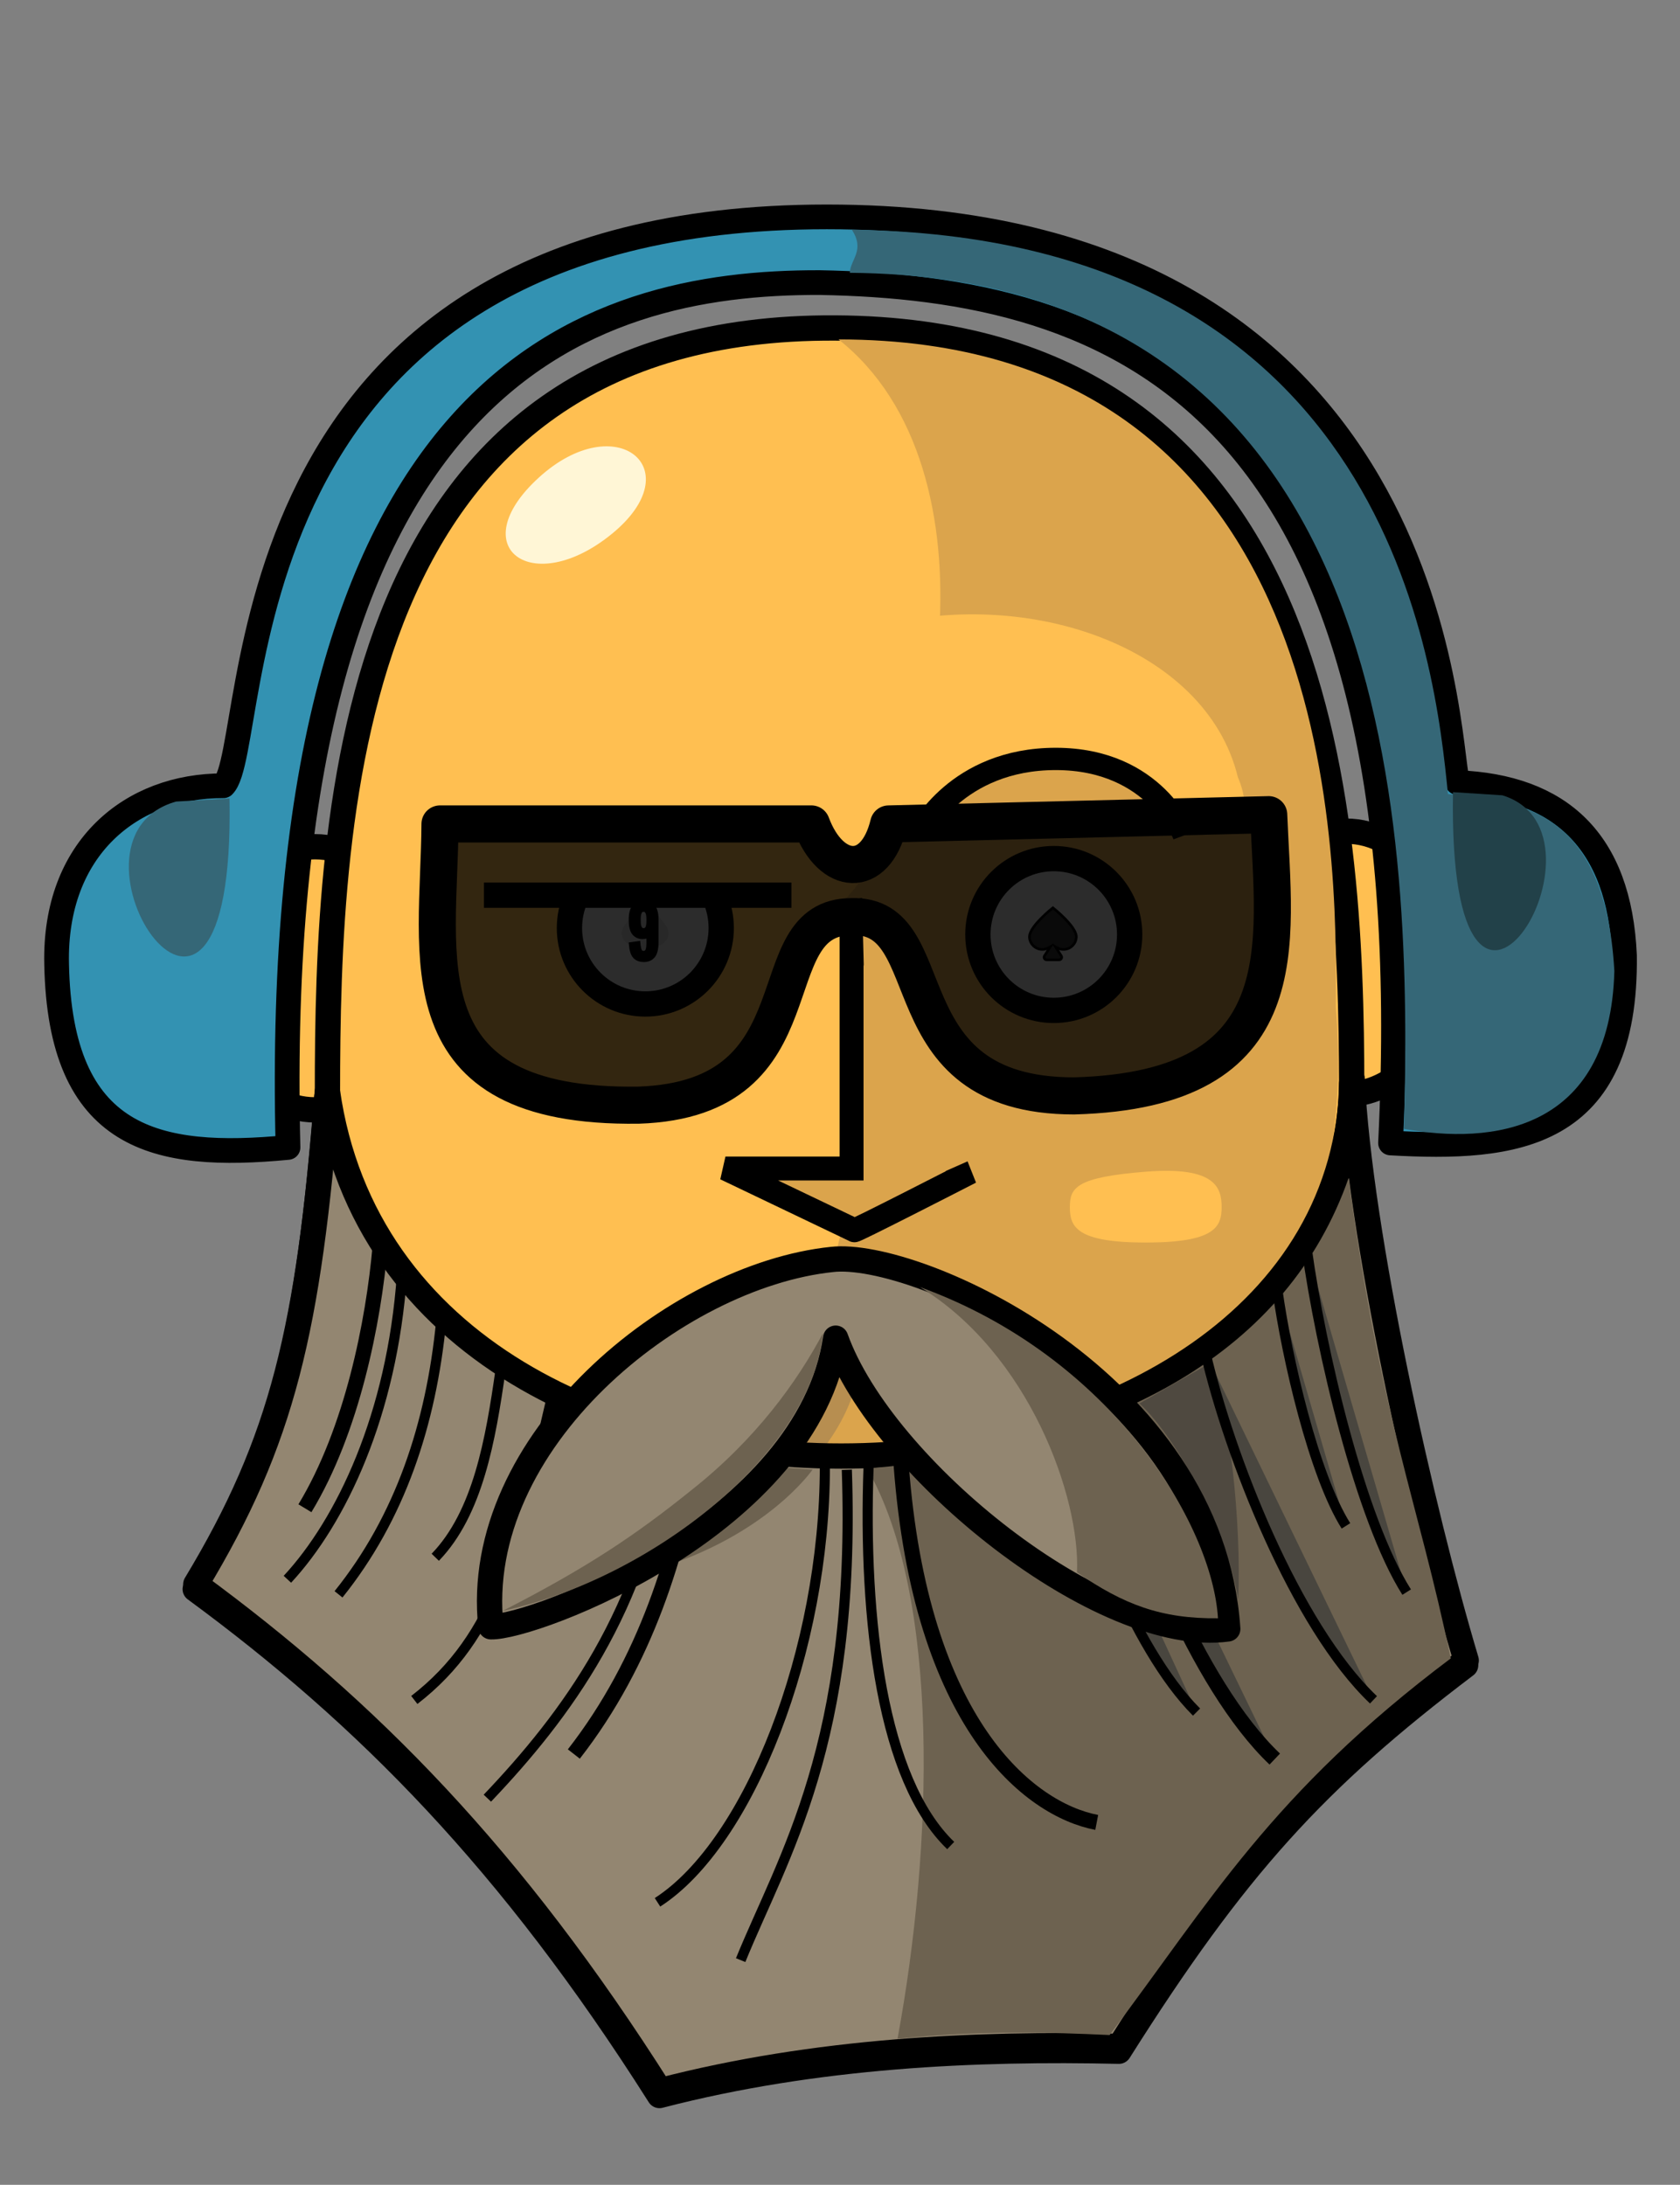 <?xml version="1.0" encoding="utf-8"?>
<svg id="master-artboard" viewBox="0 0 1124.015 1461.564" version="1.1" xmlns="http://www.w3.org/2000/svg" x="0px" y="0px" style="enable-background:new 0 0 336 235.2;" width="1124.015px" height="1461.564px"><rect x="0" y="0" width="1124.015" height="1461.564" fill="#808080" stroke="none"/><defs><filter id="f047" x="-0.25" y="-0.25" width="1.5" height="1.5" color-interpolation-filters="sRGB">
            <feGaussianBlur stdDeviation="1" result="result1"/>
            <feComposite in="result1" in2="result1" result="result4" operator="in"/>
            <feGaussianBlur stdDeviation="7" result="result6" in="result4"/>
            <feComposite operator="over" in="result6" in2="result4" result="result8"/>
            <feComposite operator="in" result="fbSourceGraphic" in="result6" in2="result8"/>
            <feSpecularLighting specularExponent="45" specularConstant="2" surfaceScale="2.5" lighting-color="#fff" result="result1" in="fbSourceGraphic">
                <fePointLight z="20000" y="-10000" x="-5000"/>
            </feSpecularLighting>
            <feComposite operator="in" result="result2" in="result1" in2="fbSourceGraphic"/>
            <feComposite k3="1.5" k2="1.2" operator="arithmetic" result="result4" in="fbSourceGraphic" in2="result2"/>
            <feComposite operator="over" in="result9" in2="result4" result="result9"/>
            <feBlend mode="screen" in2="result9"/>
        </filter><filter id="f217" x="0" y="0" width="1" height="1" color-interpolation-filters="sRGB">
            <feColorMatrix type="hueRotate" values="0"/>
            <feColorMatrix type="saturate" values="1"/>
            <feColorMatrix type="matrix" values="2 -1 0 0 0 0 2 -1 0 0 -1 0 2 0 0 0 0 0 1 0 "/>
        </filter><filter id="filter-1" x="-0.25" y="-0.25" width="1.5" height="1.5" color-interpolation-filters="sRGB">
            <feGaussianBlur stdDeviation="1" result="result1"/>
            <feComposite in="result1" in2="result1" result="result4" operator="in"/>
            <feGaussianBlur stdDeviation="7" result="result6" in="result4"/>
            <feComposite operator="over" in="result6" in2="result4" result="result8"/>
            <feComposite operator="in" result="fbSourceGraphic" in="result6" in2="result8"/>
            <feSpecularLighting specularExponent="45" specularConstant="2" surfaceScale="2.5" lighting-color="#fff" result="result1" in="fbSourceGraphic">
                <fePointLight z="20000" y="-10000" x="-5000"/>
            </feSpecularLighting>
            <feComposite operator="in" result="result2" in="result1" in2="fbSourceGraphic"/>
            <feComposite k3="1.5" k2="1.2" operator="arithmetic" result="result4" in="fbSourceGraphic" in2="result2"/>
            <feComposite operator="over" in="result9" in2="result4" result="result9"/>
            <feBlend mode="screen" in2="result9"/>
        </filter><style id="ee-google-fonts">@import url(https://fonts.googleapis.com/css?family=Pathway+Gothic+One:400|Abril+Fatface:400);</style><filter id="filter-2" x="-0.25" y="-0.25" width="1.5" height="1.5" color-interpolation-filters="sRGB">
            <feGaussianBlur stdDeviation="1" result="result1"/>
            <feComposite in="result1" in2="result1" result="result4" operator="in"/>
            <feGaussianBlur stdDeviation="7" result="result6" in="result4"/>
            <feComposite operator="over" in="result6" in2="result4" result="result8"/>
            <feComposite operator="in" result="fbSourceGraphic" in="result6" in2="result8"/>
            <feSpecularLighting specularExponent="45" specularConstant="2" surfaceScale="2.5" lighting-color="#fff" result="result1" in="fbSourceGraphic">
                <fePointLight z="20000" y="-10000" x="-5000"/>
            </feSpecularLighting>
            <feComposite operator="in" result="result2" in="result1" in2="fbSourceGraphic"/>
            <feComposite k3="1.5" k2="1.2" operator="arithmetic" result="result4" in="fbSourceGraphic" in2="result2"/>
            <feComposite operator="over" in="result9" in2="result4" result="result9"/>
            <feBlend mode="screen" in2="result9"/>
        </filter></defs><rect id="ee-background" x="0" y="0" width="1124.015" height="1461.564" style="fill: white; fill-opacity: 0; pointer-events: none;"/><rect id="rect-1" x="0" y="0" width="900.225" height="1222.606" style="fill: white; fill-opacity: 0; pointer-events: none;" transform="matrix(1, 0, 0, 1, 113.612, 198.733)"/><title>my vector image</title><path d="M 0 0 H 0 V 0 H 0 V 0 Z" id="backgroundrect" fill="#FFFFFF" stroke="none" style="" class="" transform="matrix(3.385, 0, 0, 3.385, 126.008, 319.036)"/><title>Layer 1</title><path fill="#6d6d6d" fill-opacity="1" stroke="#000000" stroke-opacity="1" stroke-width="5" stroke-dasharray="none" stroke-linejoin="miter" stroke-linecap="butt" stroke-dashoffset="" fill-rule="nonzero" opacity="1" marker-start="" marker-mid="" marker-end="" d="M179.103,148.308 L239.872,148.308 " id="svg_63" class="" transform="matrix(3.385, 0, 0, 3.385, -8.287, 95.123)"/><path fill="#ffbf51" fill-opacity="1" stroke="#000000" stroke-opacity="1" stroke-width="5" stroke-dasharray="none" stroke-linejoin="miter" stroke-linecap="butt" stroke-dashoffset="" fill-rule="nonzero" opacity="1" marker-start="" marker-mid="" marker-end="" d="M44.692,165.231 C44.692,150.866 53.643,139.231 64.692,139.231 C75.742,139.231 84.692,150.866 84.692,165.231 C84.692,179.595 75.742,191.231 64.692,191.231 C53.643,191.231 44.692,179.595 44.692,165.231 z" id="svg_53" class="" transform="matrix(3.385, 0, 0, 3.385, -8.287, 95.123)"/><path fill="#ffbf51" fill-opacity="1" stroke="#000000" stroke-opacity="1" stroke-width="5" stroke-dasharray="none" stroke-linejoin="miter" stroke-linecap="butt" stroke-dashoffset="" fill-rule="nonzero" opacity="1" marker-start="" marker-mid="" marker-end="" d="M248.538,162.154 C248.538,147.789 257.489,136.154 268.538,136.154 C279.588,136.154 288.538,147.789 288.538,162.154 C288.538,176.518 279.588,188.154 268.538,188.154 C257.489,188.154 248.538,176.518 248.538,162.154 z" class="" id="svg_35" transform="matrix(3.385, 0, 0, 3.385, -8.287, 95.123)"/><path fill="#ffbf51" fill-opacity="1" stroke="#000000" stroke-opacity="1" stroke-width="5" stroke-dasharray="none" stroke-linejoin="round" stroke-linecap="butt" stroke-dashoffset="" fill-rule="nonzero" opacity="1" marker-start="" marker-mid="" marker-end="" d="M67.167,188.167 C67.167,131.813 70.832,36.167 167.568,36.716 C264.304,37.265 269.611,130.702 269.611,187.056 C269.611,243.41 221.88,317.771 165.802,317.771 C109.725,317.771 67.167,244.521 67.167,188.167 z" id="svg_1" class="" transform="matrix(3.385, 0, 0, 3.385, -8.287, 95.123)"/><path fill="#fff6d6" fill-opacity="1" stroke="none" stroke-opacity="1" stroke-width="5" stroke-dasharray="none" stroke-linejoin="round" stroke-linecap="butt" stroke-dashoffset="" fill-rule="nonzero" opacity="1" marker-start="" marker-mid="" marker-end="" d="M113.473,64.96 C133.759,61.452 139.838,79.695 119.65,82.102 C99.462,84.509 93.187,68.468 113.473,64.96 z" class="" transform="matrix(2.856, -1.817, 1.817, 2.856, -81.486, 340.021)" id="svg_55"/><path fill="#dba44c" fill-opacity="1" stroke="none" stroke-opacity="1" style="color: rgb(255, 191, 81);" stroke-width="5" stroke-dasharray="none" stroke-linejoin="round" stroke-linecap="butt" stroke-dashoffset="" fill-rule="nonzero" opacity="1" marker-start="" marker-mid="" marker-end="" id="svg_16" d="M168.192,38.977 C200.657,64.71 188.417,129.855 169.412,149.706 C192.31,187.505 138.78,264.271 173.487,272.507 C208.194,280.743 273.193,247.33 266.471,170.883 C266.808,139.259 266.585,39.007 168.192,38.977 z" class="" transform="matrix(3.385, 0, 0, 3.385, -8.287, 95.123)"/><path fill="#b78e50" fill-opacity="1" stroke="none" stroke-opacity="1" style="color: rgb(219, 164, 76);" stroke-width="5" stroke-dasharray="none" stroke-linejoin="round" stroke-linecap="butt" stroke-dashoffset="" fill-rule="nonzero" opacity="1" marker-start="" marker-mid="" marker-end="" id="svg_7" d="M173.29,237.196 L154.412,249.117 L154.827,269.941 C162.349,261.077 171.392,254.751 173.29,237.196 z" class="" transform="matrix(3.385, 0, 0, 3.385, -8.287, 95.123)"/><path fill="#938671" fill-opacity="1" stroke="#000000" stroke-opacity="1" style="color: rgb(147, 134, 113);" stroke-width="5" stroke-dasharray="none" stroke-linejoin="round" stroke-linecap="butt" stroke-dashoffset="" fill-rule="nonzero" opacity="1" marker-start="" marker-mid="" marker-end="" id="svg_10" d="M67.049,188.53 C63.322,235.68 58.218,257.462 41.036,285.956 C74.935,310.863 103.468,339.73 132.794,386.024 C163.731,377.995 195.336,376.632 223.607,377.269 C246.671,340.732 262.403,323.528 292.134,300.991 C283.409,271.882 270.986,216.504 269.594,186.062 C268.111,279.979 81.469,289.903 67.049,188.53 z" class="" transform="matrix(3.385, 0, 0, 3.385, -8.287, 95.123)"/><path fill="#938671" fill-opacity="1" stroke="#000000" stroke-opacity="1" style="color: rgb(147, 134, 113);" stroke-width="5" stroke-dasharray="none" stroke-linejoin="round" stroke-linecap="butt" stroke-dashoffset="" fill-rule="nonzero" opacity="1" marker-start="" marker-mid="" marker-end="" d="M67.161,187.577 C63.434,234.727 58.33,256.509 41.148,285.003 C75.047,309.91 103.58,338.777 132.906,385.071 C163.843,377.042 195.448,375.679 223.719,376.316 C246.783,339.779 262.515,322.575 292.246,300.038 C283.521,270.929 271.098,215.551 269.706,185.109 C268.223,279.026 81.581,288.95 67.161,187.577 z" class="" id="svg_43" transform="matrix(3.385, 0, 0, 3.385, -8.287, 95.123)"/><path fill="#938671" fill-opacity="1" stroke="#000000" stroke-opacity="1" stroke-width="2" stroke-dasharray="none" stroke-linejoin="round" stroke-linecap="butt" stroke-dashoffset="" fill-rule="nonzero" opacity="1" marker-start="" marker-mid="" marker-end="" d="M89.65,232.983 C87.66,253.423 81.493,271.884 69.357,286.975 " class="" id="svg_44" transform="matrix(3.385, 0, 0, 3.385, -8.287, 95.123)"/><path fill="#938671" fill-opacity="1" stroke="#000000" stroke-opacity="1" stroke-width="2" stroke-dasharray="none" stroke-linejoin="round" stroke-linecap="butt" stroke-dashoffset="" fill-rule="nonzero" opacity="1" marker-start="" marker-mid="" marker-end="" d="M169.826,262.358 C171.697,316.427 157.109,338.922 148.842,359.267" class="" id="svg_45" transform="matrix(3.385, 0, 0, 3.385, -8.287, 95.123)"/><path fill="#6d6250" fill-opacity="1" stroke="none" stroke-opacity="1" style="color: rgb(255, 191, 81);" stroke-width="5" stroke-dasharray="none" stroke-linejoin="round" stroke-linecap="butt" stroke-dashoffset="" fill-rule="nonzero" opacity="1" marker-start="" marker-mid="" marker-end="" id="svg_5" d="M173.849,262.101 C188.396,287.517 186.865,336.854 179.844,374.819 C196.662,373.099 210.048,373.536 221.768,374.07 C241.597,347.788 253.681,326.31 289.196,299.636 C282.656,268.202 275.527,252.953 268.987,204.744 C257.153,238.506 223.601,258.08 173.849,262.101 z" class="" transform="matrix(3.385, 0, 0, 3.385, -8.287, 95.123)"/><path fill="#ffbf51" fill-opacity="1" stroke="none" stroke-opacity="1" stroke-width="5" stroke-dasharray="none" stroke-linejoin="round" stroke-linecap="butt" stroke-dashoffset="" fill-rule="nonzero" opacity="1" marker-start="" marker-mid="" marker-end="" d="M213.909,210.455 C213.909,206.587 215.167,204.545 228.909,203.455 C242.651,202.364 243.909,206.587 243.909,210.455 C243.909,214.322 242.651,217.455 228.909,217.455 C215.167,217.455 213.909,214.322 213.909,210.455 z" id="svg_37" class="" transform="matrix(3.385, 0, 0, 3.385, -8.287, 95.123)"/><path fill="#4f4940" fill-opacity="1" stroke="none" stroke-opacity="1" style="color: rgb(79, 73, 64);" stroke-width="5" stroke-dasharray="none" stroke-linejoin="round" stroke-linecap="butt" stroke-dashoffset="" fill-rule="nonzero" opacity="1" marker-start="" marker-mid="" marker-end="" id="svg_14" d="M227.672,249.247 L241.538,241.319 C245.47,249.524 247.863,273.627 247.179,287.986 C244.779,273.791 234.944,256.006 227.672,249.247 z" class="" transform="matrix(3.385, 0, 0, 3.385, -8.287, 95.123)"/><path fill="#6d6250" fill-opacity="1" stroke="none" stroke-opacity="1" style="color: rgb(79, 73, 64);" stroke-width="5" stroke-dasharray="none" stroke-linejoin="round" stroke-linecap="butt" stroke-dashoffset="" fill-rule="nonzero" opacity="1" marker-start="" marker-mid="" marker-end="" id="svg_22" d="M163.056,262.324 C163.056,262.324 154.082,275.401 131.795,282.088 C147.928,271.555 150.236,269.503 156.154,261.831 L163.056,262.324 z" class="" transform="matrix(3.385, 0, 0, 3.385, -8.287, 95.123)"/><path fill="#49463f" fill-opacity="1" stroke="#000000" stroke-opacity="1" stroke-width="2" stroke-dasharray="none" stroke-linejoin="round" stroke-linecap="butt" stroke-dashoffset="" fill-rule="nonzero" opacity="1" marker-start="" marker-mid="" marker-end="" d="M211.643,251.085 C215.466,268.427 226.244,297.575 238.95,310.248 " class="" id="svg_41" transform="matrix(3.385, 0, 0, 3.385, -8.287, 95.123)"/><path fill="#49463f" fill-opacity="1" stroke="#000000" stroke-opacity="1" stroke-width="3" stroke-dasharray="none" stroke-linejoin="round" stroke-linecap="butt" stroke-dashoffset="" fill-rule="nonzero" opacity="1" marker-start="" marker-mid="" marker-end="" d="M221.213,250.987 C225.86,271.079 238.963,304.85 254.41,319.533 " class="" id="svg_49" transform="matrix(3.385, 0, 0, 3.385, -8.287, 95.123)"/><path fill="#49463f" fill-opacity="1" stroke="#000000" stroke-opacity="1" stroke-width="2" stroke-dasharray="none" stroke-linejoin="round" stroke-linecap="butt" stroke-dashoffset="" fill-rule="nonzero" opacity="1" marker-start="" marker-mid="" marker-end="" d="M240.725,239.28 C245.372,259.372 258.475,293.143 273.922,307.826 " class="" id="svg_50" transform="matrix(3.385, 0, 0, 3.385, -8.287, 95.123)"/><path fill="#938671" fill-opacity="1" stroke="#000000" stroke-opacity="1" stroke-width="3" stroke-dasharray="none" stroke-linejoin="round" stroke-linecap="butt" stroke-dashoffset="" fill-rule="nonzero" opacity="1" marker-start="" marker-mid="" marker-end="" d="M139.97,259.304 C136.551,278.791 130.186,300.161 115.868,318.534 " class="" id="svg_42" transform="matrix(3.385, 0, 0, 3.385, -8.287, 95.123)"/><path fill="#938671" fill-opacity="1" stroke="#000000" stroke-opacity="1" stroke-width="2" stroke-dasharray="none" stroke-linejoin="round" stroke-linecap="butt" stroke-dashoffset="" fill-rule="nonzero" opacity="1" marker-start="" marker-mid="" marker-end="" d="M134.516,257.486 C130.006,290.064 114.186,311.07 98.777,327.261" class="" id="svg_38" transform="matrix(3.385, 0, 0, 3.385, -8.287, 95.123)"/><path fill="#938671" fill-opacity="1" stroke="#000000" stroke-opacity="1" stroke-width="2" stroke-dasharray="none" stroke-linejoin="round" stroke-linecap="butt" stroke-dashoffset="" fill-rule="nonzero" opacity="1" marker-start="" marker-mid="" marker-end="" d="M111.217,249.292 C104.697,277.267 100.666,295.249 84.338,307.853" class="" id="svg_32" transform="matrix(3.385, 0, 0, 3.385, -8.287, 95.123)"/><path fill="#938671" fill-opacity="1" stroke="#000000" stroke-opacity="1" stroke-width="2" stroke-dasharray="none" stroke-linejoin="round" stroke-linecap="butt" stroke-dashoffset="" fill-rule="nonzero" opacity="1" marker-start="" marker-mid="" marker-end="" d="M81.891,223.796 C79.936,251.576 69.844,272.592 59.252,284.002 " id="svg_21" class="" transform="matrix(3.385, 0, 0, 3.385, -8.287, 95.123)"/><path fill="#938671" fill-opacity="1" stroke="#000000" stroke-opacity="1" stroke-width="2" stroke-dasharray="none" stroke-linejoin="round" stroke-linecap="butt" stroke-dashoffset="" fill-rule="nonzero" opacity="1" marker-start="" marker-mid="" marker-end="" d="M101.362,242.791 C99.423,256.366 96.928,270.913 88.479,279.652" class="" id="svg_46" transform="matrix(3.385, 0, 0, 3.385, -8.287, 95.123)"/><path fill="#49463f" fill-opacity="1" stroke="#000000" stroke-opacity="1" stroke-width="2" stroke-dasharray="none" stroke-linejoin="round" stroke-linecap="butt" stroke-dashoffset="" fill-rule="nonzero" opacity="1" marker-start="" marker-mid="" marker-end="" d="M260.735,218.721 C263.498,238.6 271.291,272.013 280.479,286.54 " class="" id="svg_47" transform="matrix(3.385, 0, 0, 3.385, -8.287, 95.123)"/><path fill="#49463f" fill-opacity="1" stroke="#000000" stroke-opacity="1" stroke-width="2" stroke-dasharray="none" stroke-linejoin="round" stroke-linecap="butt" stroke-dashoffset="" fill-rule="nonzero" opacity="1" marker-start="" marker-mid="" marker-end="" d="M254.917,226.721 C256.815,240.418 262.168,263.44 268.478,273.449 " class="" id="svg_39" transform="matrix(3.385, 0, 0, 3.385, -8.287, 95.123)"/><path fill="none" stroke="#000000" stroke-opacity="1" stroke-width="3" stroke-dasharray="none" stroke-linejoin="round" stroke-linecap="butt" stroke-dashoffset="" fill-rule="nonzero" opacity="1" marker-start="" marker-mid="" marker-end="" d="M209.646,264.705 C218.313,275.094 224.348,301.751 194.668,343.997" class="" id="svg_48" transform="matrix(-2.618, 2.145, -2.145, -2.618, 1850.412, 1462.429)"/><path fill="#938671" fill-opacity="1" stroke="#000000" stroke-opacity="1" stroke-width="2" stroke-dasharray="none" stroke-linejoin="round" stroke-linecap="butt" stroke-dashoffset="" fill-rule="nonzero" opacity="1" marker-start="" marker-mid="" marker-end="" d="M165.487,261.743 C165.478,297.803 150.603,336.123 132.405,347.84" class="" id="svg_31" transform="matrix(3.385, 0, 0, 3.385, -8.287, 95.123)"/><path fill="#938671" fill-opacity="1" stroke="#000000" stroke-opacity="1" stroke-width="3" stroke-dasharray="none" stroke-linejoin="round" stroke-linecap="butt" stroke-dashoffset="" fill-rule="nonzero" opacity="1" marker-start="" marker-mid="" marker-end="" d="M77.598,218.081 C76.265,233.232 72.032,254.6 62.716,269.965 " id="svg_34" class="" transform="matrix(3.385, 0, 0, 3.385, -8.287, 95.123)"/><path fill="none" stroke="#000000" stroke-opacity="1" stroke-width="2" stroke-dasharray="none" stroke-linejoin="round" stroke-linecap="butt" stroke-dashoffset="" fill-rule="nonzero" opacity="1" marker-start="" marker-mid="" marker-end="" d="M174.126,261.709 C173.021,292.308 176.844,323.647 190.358,336.618 " id="svg_33" class="" transform="matrix(3.385, 0, 0, 3.385, -8.287, 95.123)"/><path fill="none" stroke="#000000" stroke-opacity="1" stroke-width="2" stroke-dasharray="none" stroke-linejoin="miter" stroke-linecap="butt" stroke-dashoffset="" fill-rule="nonzero" opacity="1" marker-start="" marker-mid="" marker-end="" d="M159.238,243.752 C150.826,259.784 135.746,271.53 120.19,279.467" id="svg_52" class="" transform="matrix(3.385, 0, 0, 3.385, -8.287, 95.123)"/><path fill="#6d6250" stroke="#000000" stroke-opacity="1" stroke-width="2" stroke-dasharray="none" stroke-linejoin="miter" stroke-linecap="butt" stroke-dashoffset="" fill-rule="nonzero" opacity="1" marker-start="" marker-mid="" marker-end="" d="M182.572,244.229 C193.048,267.721 218.762,285.499 236.381,286.61" id="svg_54" class="" fill-opacity="1" transform="matrix(3.385, 0, 0, 3.385, -8.287, 95.123)"/><path fill="#6d6250" stroke="#000000" stroke-opacity="1" stroke-width="2" stroke-dasharray="none" stroke-linejoin="miter" stroke-linecap="butt" stroke-dashoffset="" fill-rule="nonzero" opacity="1" marker-start="" marker-mid="" marker-end="" d="M193.053,245.603 C206.446,268.581 219.545,278.103 232.572,282.323" id="svg_56" class="" fill-opacity="1" transform="matrix(3.385, 0, 0, 3.385, -8.287, 95.123)"/><path fill="#dadada" fill-opacity="1" stroke="#000000" stroke-opacity="1" stroke-width="5" stroke-dasharray="none" stroke-linejoin="miter" stroke-linecap="butt" stroke-dashoffset="" fill-rule="nonzero" opacity="1" marker-start="" marker-mid="" marker-end="" d="M195.731,156.577 C195.731,148.29 202.443,141.577 210.731,141.577 C219.018,141.577 225.731,148.29 225.731,156.577 C225.731,164.864 219.018,171.577 210.731,171.577 C202.443,171.577 195.731,164.864 195.731,156.577 z" class="" id="svg_11" transform="matrix(3.385, 0, 0, 3.385, -8.287, 95.123)"/><path fill="#dadada" fill-opacity="1" stroke="#000000" stroke-opacity="1" stroke-width="5" stroke-dasharray="none" stroke-linejoin="miter" stroke-linecap="butt" stroke-dashoffset="" fill-rule="nonzero" opacity="1" marker-start="" marker-mid="" marker-end="" d="M115,155.308 C115,147.02 121.713,140.308 130,140.308 C138.287,140.308 145,147.02 145,155.308 C145,163.595 138.287,170.308 130,170.308 C121.713,170.308 115,163.595 115,155.308 z" id="svg_2" class="" transform="matrix(3.385, 0, 0, 3.385, -8.287, 95.123)"/><path fill="#6d6250" fill-opacity="1" stroke="none" stroke-opacity="1" style="color: rgb(255, 191, 81);" stroke-width="5" stroke-dasharray="none" stroke-linejoin="round" stroke-linecap="butt" stroke-dashoffset="" fill-rule="nonzero" opacity="1" marker-start="" marker-mid="" marker-end="" id="svg_13" d="M235.688,263.053 " transform="matrix(3.385, 0, 0, 3.385, 126.008, 319.036)"/><path fill="#6d6250" fill-opacity="1" stroke="none" stroke-opacity="1" style="color: rgb(255, 191, 81);" stroke-width="5" stroke-dasharray="none" stroke-linejoin="round" stroke-linecap="butt" stroke-dashoffset="" fill-rule="nonzero" opacity="1" marker-start="" marker-mid="" marker-end="" id="svg_18" d="M191.427,155.447 " transform="matrix(3.385, 0, 0, 3.385, 126.008, 319.036)"/><path fill="#6d6250" fill-opacity="1" stroke="none" stroke-opacity="1" style="color: rgb(183, 142, 80);" stroke-width="5" stroke-dasharray="none" stroke-linejoin="round" stroke-linecap="butt" stroke-dashoffset="" fill-rule="nonzero" opacity="1" marker-start="" marker-mid="" marker-end="" id="svg_20" d="M144.851,244.595 " transform="matrix(3.385, 0, 0, 3.385, 126.008, 319.036)"/><path fill="#4f4940" fill-opacity="1" stroke="none" stroke-opacity="1" style="color: rgb(79, 73, 64);" stroke-width="5" stroke-dasharray="none" stroke-linejoin="round" stroke-linecap="butt" stroke-dashoffset="" fill-rule="nonzero" opacity="1" marker-start="" marker-mid="" marker-end="" id="svg_19" d="M238.185,255.877 " transform="matrix(3.385, 0, 0, 3.385, 126.008, 319.036)"/><path fill="#6d6250" fill-opacity="1" stroke="none" stroke-opacity="1" style="color: rgb(79, 73, 64);" stroke-width="5" stroke-dasharray="none" stroke-linejoin="round" stroke-linecap="butt" stroke-dashoffset="" fill-rule="nonzero" opacity="1" marker-start="" marker-mid="" marker-end="" id="svg_28" d="M155.877,267.159 " transform="matrix(3.385, 0, 0, 3.385, 126.008, 319.036)"/><path fill="#ffbf51" fill-opacity="1" stroke="none" stroke-opacity="1" stroke-width="5" stroke-dasharray="none" stroke-linejoin="miter" stroke-linecap="butt" stroke-dashoffset="" fill-rule="nonzero" opacity="1" marker-start="" marker-mid="" marker-end="" id="svg_66" d="M235.833,121.8 " style="color: rgb(0, 0, 0);" transform="matrix(3.385, 0, 0, 3.385, 126.008, 319.036)"/><g transform="matrix(1.741, 0, 0, 1.741, 410.751, 601.337)"><g id="surface1">
<path style="fill-opacity: 0.08;" d="M 12 2 C 12 2 3 9.109 3 13.109 C 3 15.777 5.25 18 7.949 18 C 9.281 18 10.273 17.391 11 17 L 8.723 20.555 C 8.391 21.219 8.875 22 9.617 22 L 14.383 22 C 15.125 22 15.609 21.219 15.277 20.555 L 13 17 C 13.668 17.352 14.594 18 16.051 18 C 18.75 18 21 15.777 21 13.109 C 21 9.109 12 2 12 2 Z "/>
</g></g><path fill="#938671" fill-opacity="1" stroke="#000000" stroke-opacity="1" style="color: rgb(147, 134, 113);" stroke-width="5" stroke-dasharray="none" stroke-linejoin="round" stroke-linecap="butt" stroke-dashoffset="" fill-rule="nonzero" opacity="1" marker-start="" marker-mid="" marker-end="" d="M166.884,220.797 C183.535,218.868 241.839,244.822 245.115,293.816 C220.437,297.224 176.847,262.172 167.625,236.353 C162.192,273.143 107.872,293.636 99.477,293.389 C95.527,256.846 136.021,224.006 166.884,220.797 z" class="" id="svg_26" transform="matrix(3.385, 0, 0, 3.385, -8.287, 95.123)"/><path fill="#6d6250" fill-opacity="1" stroke="none" stroke-opacity="1" style="color: rgb(183, 142, 80);" stroke-width="5" stroke-dasharray="none" stroke-linejoin="round" stroke-linecap="butt" stroke-dashoffset="" fill-rule="nonzero" opacity="1" marker-start="" marker-mid="" marker-end="" id="svg_24" d="M165.108,235.364 C162.807,259.302 130.762,284.01 101.795,290.256 C118.33,281.791 127.942,275.378 139.092,266.4 C151.867,256.311 160.026,244.94 165.108,235.364 z" class="" transform="matrix(3.385, 0, 0, 3.385, -8.287, 95.123)"/><path fill="#6d6250" fill-opacity="1" stroke="none" stroke-opacity="1" style="color: rgb(183, 142, 80);" stroke-width="5" stroke-dasharray="none" stroke-linejoin="round" stroke-linecap="butt" stroke-dashoffset="" fill-rule="nonzero" opacity="1" marker-start="" marker-mid="" marker-end="" d="M228.474,235.666 C205.763,269.281 168.675,280.268 150.626,276.859 C153.234,265.951 157.833,259.401 166.221,252.043 C180.408,256.321 210.509,253.373 228.474,235.666 z" class="" id="svg_30" transform="matrix(-0.825, -3.283, 3.283, -0.825, 30.233, 1805.468)"/><path d="M 485.075 358.86 C 485.075 360.96 484.752 362.4 484.105 363.18 C 483.458 363.967 482.562 364.36 481.415 364.36 C 480.268 364.36 479.392 364.04 478.785 363.4 C 478.178 362.76 477.795 361.617 477.635 359.97 L 479.315 359.73 C 479.442 360.93 479.658 361.74 479.965 362.16 C 480.265 362.587 480.715 362.8 481.315 362.8 C 481.915 362.8 482.382 362.547 482.715 362.04 C 483.042 361.54 483.205 360.617 483.205 359.27 L 483.205 356.15 C 482.678 356.743 481.922 357.04 480.935 357.04 C 479.948 357.04 479.142 356.673 478.515 355.94 C 477.882 355.2 477.565 353.867 477.565 351.94 C 477.565 350.013 477.895 348.68 478.555 347.94 C 479.222 347.207 480.155 346.84 481.355 346.84 C 482.555 346.84 483.475 347.207 484.115 347.94 C 484.755 348.68 485.075 350.027 485.075 351.98 L 485.075 358.86 M 479.385 351.64 L 479.385 352.24 C 479.385 354.447 480.025 355.55 481.305 355.55 C 481.885 355.55 482.342 355.323 482.675 354.87 C 483.008 354.41 483.185 353.597 483.205 352.43 L 483.205 351.64 C 483.205 349.433 482.568 348.33 481.295 348.33 C 480.022 348.33 479.385 349.433 479.385 351.64 Z" transform="matrix(2.097, 0, 0, 2.097, -578.692, -122.594)" style="fill: rgb(51, 51, 51); white-space: pre; color: rgb(51, 51, 51); stroke: rgb(0, 0, 0); paint-order: stroke; stroke-width: 2; stroke-opacity: 1;"/><path d="M 397.883 438.224" style="fill: rgb(0, 0, 0); fill-opacity: 1; stroke: rgb(0, 0, 0); stroke-opacity: 1; stroke-width: 1; paint-order: fill;" transform="matrix(1, 0, 0, 1, 40.142, 185.404)"/><path d="M 380.877 451.612" style="fill: rgb(0, 0, 0); fill-opacity: 1; stroke: rgb(0, 0, 0); stroke-opacity: 1; stroke-width: 1; paint-order: fill;" transform="matrix(1, 0, 0, 1, 40.142, 185.404)"/><g transform="matrix(1.741, 0, 0, 1.741, 683.552, 603.788)"><g id="g-1">
<path style="stroke: rgb(0, 0, 0); fill: rgb(51, 51, 51); stroke-width: 1;" d="M 12 2 C 12 2 3 9.109 3 13.109 C 3 15.777 5.25 18 7.949 18 C 9.281 18 10.273 17.391 11 17 L 8.723 20.555 C 8.391 21.219 8.875 22 9.617 22 L 14.383 22 C 15.125 22 15.609 21.219 15.277 20.555 L 13 17 C 13.668 17.352 14.594 18 16.051 18 C 18.75 18 21 15.777 21 13.109 C 21 9.109 12 2 12 2 Z "/>
</g></g><path d="M 309.974 325.569" style="fill: rgb(219, 164, 76); fill-opacity: 1; stroke: rgb(0, 0, 0); stroke-opacity: 1; stroke-width: 0; paint-order: fill;" transform="matrix(1, 0, 0, 1, 395.917, 257.655)"/><path d="M 111.846 120.154 H 150.077 V 148.231 H 111.846 V 120.154 Z" fill="#ffbf51" stroke="none" stroke-width="5" stroke-dashoffset="" fill-rule="nonzero" id="svg_8" style="color: rgb(0, 0, 0);" class="" fill-opacity="1" transform="matrix(3.385, 0, 0, 3.385, -8.287, 95.123)"/><path fill="#6d6d6d" fill-opacity="1" stroke="#000000" stroke-opacity="1" stroke-width="5" stroke-dasharray="none" stroke-linejoin="miter" stroke-linecap="butt" stroke-dashoffset="" fill-rule="nonzero" opacity="1" marker-start="" marker-mid="" marker-end="" d="M98.103,148.808L158.872,148.808" id="svg_23" class="" transform="matrix(3.385, 0, 0, 3.385, -8.287, 95.123)"/><path fill="#ffbf51" fill-opacity="1" stroke="none" stroke-opacity="1" stroke-width="5" stroke-dasharray="none" stroke-linejoin="miter" stroke-linecap="butt" stroke-dashoffset="" fill-rule="nonzero" opacity="1" marker-start="" marker-mid="" marker-end="" id="svg_64" d="M 173.833 143.81 C 211.193 107.209 226.481 121.599 232.193 134.222 C 238.713 138.979 252.593 138.227 247.113 125.484 C 240.857 99.608 204.649 86.863 172.696 96.54 C 161.686 99.874 173.833 143.81 173.833 143.81 Z" style="color: rgb(0, 0, 0);" class="" transform="matrix(3.385, 0, 0, 3.385, -8.287, 95.123)"/><path fill="#6d6d6d" fill-opacity="1" stroke="#000000" stroke-opacity="1" stroke-width="5" stroke-dasharray="none" stroke-linejoin="miter" stroke-linecap="butt" stroke-dashoffset="" fill-rule="nonzero" opacity="1" marker-start="" marker-mid="" marker-end="" id="path-1" class="" transform="matrix(2.985, 0, 0, 2.985, 325.731, 128.207)" d="M 97.15 143.567 C 97.15 143.567 105.262 127.125 127.524 127.129 C 149.862 127.134 156.251 144.281 156.251 144.281" style="fill-opacity: 0;"/><path style="fill: rgb(109, 109, 109); fill-opacity: 0; stroke: rgb(0, 0, 0); stroke-opacity: 1; stroke-width: 5; paint-order: fill;" transform="matrix(1, 0, 0, 1, 43.037, 197.969)"/><path style="fill: rgb(255, 191, 81); fill-opacity: 1; stroke: rgb(0, 0, 0); stroke-opacity: 1; stroke-width: 0; paint-order: fill;" transform="matrix(1, 0, 0, 1, 43.037, 197.969)"/><path style="fill: rgb(255, 191, 81); fill-opacity: 1; stroke: rgb(0, 0, 0); stroke-opacity: 1; stroke-width: 0; paint-order: fill;" transform="matrix(1, 0, 0, 1, 43.037, 197.969)"/><path style="fill: rgb(255, 191, 81); fill-opacity: 1; stroke: rgb(0, 0, 0); stroke-opacity: 1; stroke-width: 0; paint-order: fill;" transform="matrix(1, 0, 0, 1, 43.037, 197.969)"/><path style="fill: rgb(255, 191, 81); fill-opacity: 1; stroke: rgb(0, 0, 0); stroke-opacity: 1; stroke-width: 0; paint-order: fill;" transform="matrix(1, 0, 0, 1, 43.037, 197.969)"/><path style="fill: rgb(255, 191, 81); fill-opacity: 1; stroke: rgb(0, 0, 0); stroke-opacity: 1; stroke-width: 0; paint-order: fill;" transform="matrix(1, 0, 0, 1, 43.037, 197.969)"/><path d="M 528.591 624.984 L 442.325 583.726 L 526.716 583.726 L 526.716 405.568 L 599.855 589.352 C 599.855 589.352 526.716 626.859 528.591 624.984 Z" style="fill: rgb(219, 164, 76); fill-opacity: 1; stroke: rgb(0, 0, 0); stroke-opacity: 1; stroke-width: 16; paint-order: fill;" transform="matrix(1, 0, 0, 1, 43.037, 197.969)"/><g transform="matrix(0.67, 0, 0, 0.67, 541.208, 649.721)"><g id="g-2" transform="matrix(1, 0, 0, 1, 0, 0)">
	<g id="g-3">
		<path class="st0" d="M 52.403 -99.326 L 174.792 182.583 L 60.799 232.958 L 52.403 -99.326 Z" style="fill: rgb(219, 164, 76);"/>
	</g>
</g></g><title>my vector image</title><title>Layer 1</title><g transform="matrix(1, 0, 0, 1, -1212.484, -38.037)"><path fill="#3392b2" fill-opacity="1" stroke="#000000" stroke-opacity="1" style="color: rgb(147, 134, 113);" stroke-width="5" stroke-dasharray="none" stroke-linejoin="round" stroke-linecap="butt" stroke-dashoffset="" fill-rule="nonzero" opacity="1" marker-start="" marker-mid="" marker-end="" id="path-3" d="M55.464,200.199 C28.763,202.759 9.33,198.695 8.651,163.081 C8.135,139.64 23.791,126.959 42.393,127.038 C50.35,119.296 39.958,11.962 164.474,11.962 C288.99,11.962 289.658,116.973 292.07,126.393 C312.754,127.231 324.819,138.091 325.856,161.361 C326.324,198.458 303.528,200.716 278.522,199.295 C286.044,47.145 221.407,26.285 163.016,25.253 C116.276,25.124 51.537,43.661 55.464,200.199 z" class="" transform="matrix(3.307, 0, 0, 3.307, 1221.756, 143.568)"/><path fill="#356777" fill-opacity="1" stroke="none" style="color: rgb(53, 103, 119);" stroke-width="5" stroke-dasharray="none" stroke-linejoin="round" stroke-linecap="butt" stroke-dashoffset="" fill-rule="nonzero" opacity="1" marker-start="" marker-mid="" marker-end="" id="path-40" d="M169.555,14.575 C172.23,18.767 169.287,20.466 169.119,23.272 C281.772,24.211 282.715,139.911 281.247,196.437 C298.762,199.649 322.928,197.157 323.807,164.518 C321.947,131.843 304.914,130.196 290.14,128.706 C287.573,102.809 278.405,15.835 169.555,14.575 z" class="" transform="matrix(3.307, 0, 0, 3.307, 1221.756, 143.568)"/><path fill="#356777" fill-opacity="1" stroke="none" stroke-opacity="1" style="color: rgb(109, 98, 80);" stroke-width="5" stroke-dasharray="none" stroke-linejoin="round" stroke-linecap="butt" stroke-dashoffset="" fill-rule="nonzero" opacity="1" marker-start="" marker-mid="" marker-end="" id="path-44" d="M43.631,129.595 L32.815,130.233 C5.787,137.842 44.82,197.169 43.631,129.595 z" class="" transform="matrix(3.307, 0, 0, 3.307, 1221.756, 143.568)"/><path fill="#224149" fill-opacity="1" stroke="none" stroke-opacity="1" style="color: rgb(109, 98, 80);" stroke-width="5" stroke-dasharray="none" stroke-linejoin="round" stroke-linecap="butt" stroke-dashoffset="" fill-rule="nonzero" opacity="1" marker-start="" marker-mid="" marker-end="" d="M291.156,128.33 L301.146,128.967 C326.112,136.576 290.057,195.903 291.156,128.33 z" class="" id="svg_40" transform="matrix(3.307, 0, 0, 3.307, 1221.756, 143.568)"/></g><path fill="#000000" fill-opacity="0.8" stroke="#000000" stroke-opacity="1" style="color: rgb(147, 134, 113);" stroke-width="8" stroke-dasharray="none" stroke-linejoin="round" stroke-linecap="butt" stroke-dashoffset="" fill-rule="nonzero" opacity="1" marker-start="" marker-mid="" marker-end="" id="path-15" d="M79.7,139.833 L159.833,139.833 C164.056,151.167 173.611,151.833 176.5,139.833 L258.5,137.833 C259.611,165.833 265.389,197.167 216.5,198.5 C175.389,198.5 188.944,159.167 168.5,159.833 C147.389,159.833 162.944,199.167 122.5,200.5 C71.345,201.167 79.522,168.5 79.7,139.833 z" class="" transform="matrix(3.101, 0, 0, 3.101, 47.234, 117.56)"/></svg>